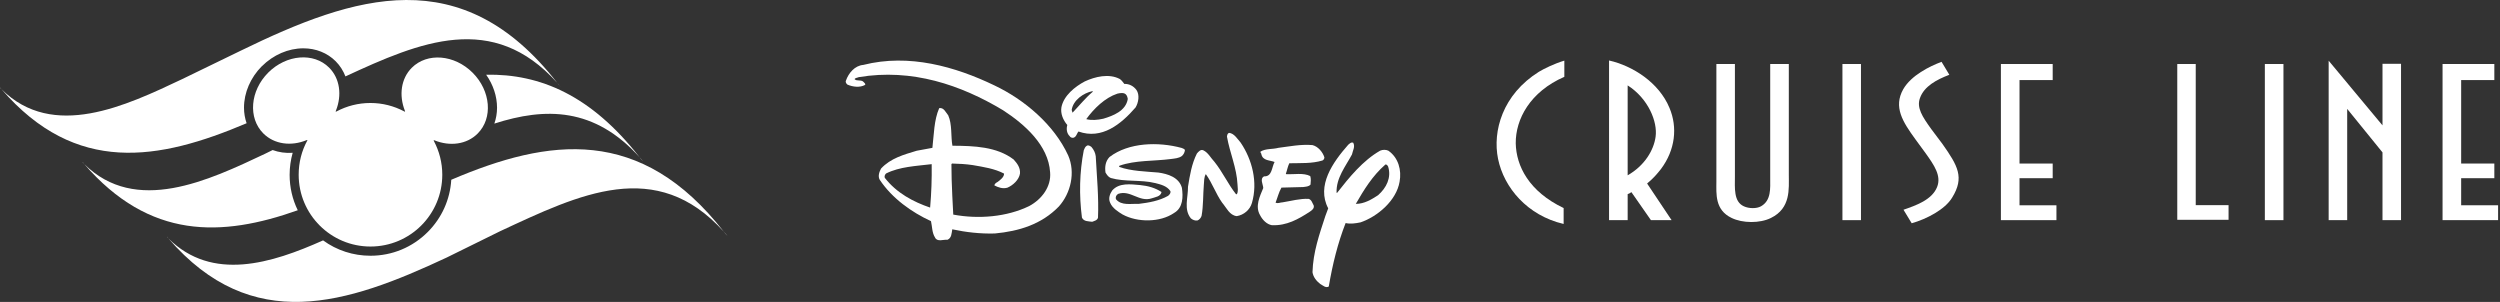 <svg fill="none" height="50" viewBox="0 0 414 50" width="414" xmlns="http://www.w3.org/2000/svg" xmlns:xlink="http://www.w3.org/1999/xlink"><rect x="0" y="0" width="414" height="50" fill="#333333" stroke="none"/><clipPath id="a"><path d="m0 0h413.683v50h-413.683z"/></clipPath><g clip-path="url(#a)" fill="#fff"><path d="m210.661 37.288c2.378.117 4.358-.996 6.22-2.214.352-.234.809-.551.668-1.054-.234-.387-.328-.925-.832-1.089-1.429-.07-2.905.351-4.311.574-.398 0-.785.258-1.171.047.328-.832.527-1.71.972-2.484l3.597-.094c.433-.07.902-.047 1.218-.41.047-.433.094-.996-.047-1.406-1.101-.574-2.694-.258-3.948-.305l-.094-.07c.211-.574.305-1.195.574-1.746 1.98-.047 3.714.07 5.483-.457.211-.094.328-.304.328-.527-.281-.879-1.054-1.804-1.98-2.027-1.956-.164-3.854.234-5.647.457-.948.258-2.097.094-2.952.621-.07.188.164.281.141.433.234 1.113 1.429.972 2.191 1.289-.481.832-.387 2.437-1.734 2.378-.762.387-.164 1.335-.141 1.933-.55 1.335-1.406 3.022-.527 4.499.387.761 1.101 1.523 1.98 1.664"/><path d="m180.834 36.737c.363-.141.878-.234.995-.691.141-3.339-.187-6.76-.374-10.169-.071-.574-.317-1.078-.715-1.546-.211-.141-.457-.34-.738-.211-.305.164-.41.48-.527.761-.715 3.667-.785 7.439-.305 11.153.305.668 1.055.598 1.664.691"/><path d="m198.313 36.505c.316-.117.574-.457.668-.761.304-1.64.234-3.526.374-5.143.047-.621.024-1.265.328-1.769 1.078 1.5 1.641 3.222 2.695 4.721.738.855 1.218 2.097 2.425 2.238 1.171-.187 2.191-1.043 2.519-2.191.995-3.433.047-7.17-1.886-10.005-.528-.598-1.067-1.523-1.91-1.593-.281.117-.305.387-.34.621.457 2.648 1.617 5.166 1.746 7.931.023.504.164 1.171-.117 1.617l-.141-.023c-1.359-1.734-2.191-3.643-3.573-5.365-.597-.621-1.019-1.5-1.816-1.886-.457-.211-.808.211-1.078.527-.855 1.687-1.171 3.596-1.476 5.506.024 1.804-.738 3.737.481 5.237.328.258.667.41 1.124.34"/><path d="m185.93 35.532c2.414 1.312 6.174 1.335 8.482-.258 1.523-.855 1.523-2.718 1.312-4.17-.48-1.757-2.355-2.308-3.889-2.53-2.214-.187-4.475-.234-6.479-.925-.047-.07-.047-.164.047-.211 2.577-.925 5.694-.738 8.458-1.101.668-.094 1.336-.117 1.863-.504.305-.281.457-.598.504-.996-.141-.234-.363-.234-.551-.34-3.842-1.043-8.763-.925-11.937 1.5-.668.691-.809 1.617-.668 2.577.234.375.457.738.878.902 2.285.668 5.003.258 7.311.832.949.234 1.98.48 2.554 1.336.093.304-.118.574-.375.785-1.476.832-3.152 1.125-4.885 1.335-1.219-.07-2.836.34-3.738-.761-.14-.351.024-.715.364-.902 2.026-.691 3.479 1.429 5.553.738.597-.211 1.476-.281 1.616-1.043-1.042-.691-2.237-1.019-3.526-1.148-1.617-.141-3.479-.41-4.628.879-.386.551-.691 1.312-.363 2.027.363.902 1.312 1.5 2.097 1.98z"/><path d="m154.862 39.361c-.527-.785-.481-1.816-.691-2.741-3.175-1.453-6.432-3.76-8.482-6.842-.352-.598-.07-1.335.211-1.863 1.593-1.722 3.784-2.308 5.904-2.952l2.601-.48c.258-2.191.258-4.592 1.125-6.572.761-.164 1.112.738 1.499 1.195.668 1.5.41 3.479.691 5.026 3.597.024 7.334.141 10.146 2.284.597.668 1.124 1.359 1.042 2.331-.164 1.031-1.148 1.933-2.073 2.331-.785.234-1.547-.047-2.168-.375.024-.258.305-.457.504-.551.457-.328 1.125-.832 1.101-1.406-1.593-.832-3.385-1.089-5.189-1.406-1.102-.164-2.261-.234-3.433-.258l-.094.117c-.023 2.788.305 8.341.305 8.341 4.241.785 8.88.375 12.558-1.406 2.097-1.113 3.691-3.233 3.48-5.6-.281-4.475-4.194-7.931-7.791-10.274-6.982-4.194-15.077-6.959-23.898-5.483-.235.117-.551.094-.692.328.363.41 1.148.024 1.523.504.117.141.34.281.211.457-.855.48-2.027.328-2.905-.047-.188-.141-.375-.41-.258-.668.434-1.242 1.453-2.483 2.882-2.601 7.556-1.91 15.23.281 21.685 3.386 4.979 2.355 9.911 6.525 12.242 11.621 1.218 2.812.433 6.221-1.547 8.435-2.881 2.976-6.619 4.1-10.602 4.475-2.448.07-4.815-.211-7.052-.691-.117.644-.094 1.453-.808 1.734-.692-.07-1.617.387-2.027-.328m-.832-5.002c.211-2.355.293-4.791.258-7.193-2.601.316-5.295.41-7.556 1.546-.188.187-.305.457-.211.715 1.956 2.519 4.721 3.983 7.509 4.932z"/><path d="m177.155 22.563c-.503-.457-.597-1.218-.41-1.863-.714-.832-1.148-1.909-.972-2.952.387-1.909 2.214-3.386 3.866-4.264 1.687-.785 4.007-1.359 5.811-.398.304.211.527.551.738.808.808-.024 1.523.351 2.003.996.574.808.34 2.12-.141 2.905-2.401 2.765-5.576 5.365-9.454 3.983-.304.351-.339.925-.878 1.043-.235 0-.434-.047-.574-.258m5.564-2.905c1.617-.48 3.737-1.289 4.054-3.268-.047-.258-.117-.598-.375-.808-.352-.281-.973-.164-1.359-.07-2.027.668-3.866 2.448-5.143 4.217.879.234 1.886.141 2.812-.07m-5.085-.996c1.055-1.101 2.144-2.46 3.339-3.456 0-.047.023-.094-.023-.117-1.5.305-3.199 1.476-3.456 3.116z"/><path d="m217.35 45.081c.094-3.339 1.148-6.291 2.121-9.29l.48-1.289c-1.98-3.761.761-7.627 3.315-10.532.258-.211.504-.48.832-.328.351.668-.094 1.312-.211 1.933-1.066 2.003-2.624 3.866-2.554 6.314l.071.07c2.026-2.589 4.287-5.377 7.146-7.006.433-.188.949-.188 1.359 0 1.687 1.171 2.214 3.245 1.862 5.143-.527 3.116-3.643 5.764-6.455 6.724-.785.164-1.687.305-2.483.117-1.312 3.362-2.168 6.865-2.788 10.508-.504.305-.973-.187-1.406-.41-.668-.527-1.172-1.171-1.289-1.956zm10.872-12.769c1.359-1.195 2.214-2.882 1.663-4.698-.093-.187-.211-.398-.457-.375-2.167 1.886-3.573 4.217-4.908 6.525 1.406 0 2.577-.715 3.713-1.453"/><path d="m287.301 29.229c0 1.886-.234 4.159 1.476 4.932.82.387 2.109.422 2.847 0 1.71-.972 1.523-2.952 1.523-4.674v-18.885h3.081v18.358c0 2.308.351 5.518-2.964 7.135-1.828.914-4.709.879-6.502 0-2.8-1.335-2.53-3.995-2.53-5.998v-19.494h3.069v18.615z"/><path d="m305.107 11.48v-.879h3.07v25.855h-3.07z"/><path d="m320.782 30.974c.738-1.851-.469-3.596-1.909-5.612l-1.641-2.238c-2.179-2.987-3.702-5.412-2.061-8.341 1.323-2.308 4.358-3.796 6.349-4.545l1.289 2.144c-2.097.808-4.159 1.886-4.862 3.854-.586 1.593.387 3.081 1.863 5.131l1.874 2.495c2.531 3.597 3.655 5.518 1.593 8.857-1.171 1.98-4.287 3.573-6.701 4.253l-1.359-2.238c2.062-.715 4.71-1.628 5.565-3.76z"/><path d="m339.925 29.51h-5.494v4.487h6.115v2.46h-6.115-3.081v-24.977-.879h8.575v1.98.679h-5.494v13.824h5.494z"/><path d="m413.062 29.51h-5.494v4.487h6.115v2.46h-6.115-3.081v-24.977-.879h8.575v1.98.679h-5.494v13.824h5.494z"/><path d="m375.059 11.48v-.879h3.081v25.855h-3.081z"/><path d="m394.541 28.094v-2.858l-5.846-7.205v.984 16.963.48h-3.069v-25.656-.75l8.915 10.708v-10.192h2.484.585v25.89h-3.069z"/><path d="m259.055 12.722c-5.67 2.472-8.083 7.006-8.048 11.012.082 3.772 2.191 7.978 7.931 10.719v2.636c-6.021-1.406-9.887-6.022-10.86-10.778-.937-4.592.738-10.649 6.76-14.421.82-.492 2.507-1.335 4.217-1.851v2.706z"/><path d="m266.459 36.457v-26.441c3.89.879 8.26 3.632 10.005 7.849 1.359 3.21.973 6.947-1.406 10.122-.667.844-1.206 1.488-2.296 2.402l4.054 6.068h-3.421l-3.234-4.639c-.199.164-.421.258-.62.328v4.311zm3.082-7.427c2.799-1.593 4.322-4.147 4.627-6.385.351-2.472-1.207-6.326-4.627-8.505z"/><path d="m369.049 33.973v2.425h-5.436-3.057v-24.918-.879h3.057v23.372z"/><path d="m92.783 14.303c-.176-.211-.363-.422-.539-.621.082.105.152.199.234.293l.305.316z"/><path d="m0 14.537s.023.035.047.047c.07.07.141.129.211.199-.082-.094-.164-.187-.246-.281v.035z"/><path d="m43.369 10.966c1.886-1.886 4.381-2.964 6.865-2.964 2.074 0 3.971.761 5.354 2.144.726.726 1.254 1.581 1.617 2.507 12.395-5.752 24.402-10.79 35.051 1.043-15.78-20.209-33.447-14.538-52.355-5.319l-9.7 4.709c-9.349 4.428-21.415 10.169-29.944 1.699 12.301 14.234 26.043 11.797 40.581 5.623-.281-.808-.433-1.675-.433-2.589 0-2.472 1.078-4.979 2.964-6.865"/><path d="m48.465 25.305c-1.16.082-2.284-.082-3.315-.457l-1.265.621c-9.349 4.417-21.415 10.157-29.944 1.687 10.825 12.524 22.762 12.137 35.368 7.662-.879-1.804-1.347-3.796-1.347-5.869 0-1.254.176-2.46.504-3.643z"/><path d="m13.683 26.896s.023.035.047.047c.07.07.141.129.211.199-.082-.094-.164-.188-.246-.281v.035z"/><path d="m81.865 20.468c8.458-2.718 16.589-2.718 24.051 5.576-8.013-10.262-16.507-13.847-25.41-13.671 1.16 1.64 1.804 3.561 1.804 5.471 0 .925-.164 1.804-.445 2.624z"/><path d="m106.467 26.662c-.176-.211-.364-.422-.551-.621.082.105.152.199.234.305l.305.316z"/><path d="m120.431 39c-.187-.211-.363-.422-.551-.621.082.105.153.199.235.305l.304.316z"/><path d="m27.648 39.232s.023.035.047.047c.07.07.141.141.211.211-.082-.094-.164-.187-.246-.281v.035z"/><path d="m74.731 29.768c-.199 3.268-1.558 6.314-3.901 8.657-2.53 2.53-5.893 3.925-9.478 3.925-2.858 0-5.588-.89-7.849-2.542-8.528 3.807-18.346 6.888-25.609-.316 13.835 16.003 29.498 10.918 46.064 3.163l8.892-4.381c13.098-6.092 25.82-12.348 37.031.117-13.753-17.619-28.948-15.546-45.15-8.622z"/><path d="m71.954 23.241c2.542 1.031 5.342.691 7.146-1.125 2.554-2.554 2.179-7.064-.832-10.075-3.011-3.011-7.521-3.374-10.075-.82-1.804 1.804-2.144 4.581-1.148 7.111.094.223 0 .176-.129.105-1.663-.879-3.561-1.382-5.576-1.382s-3.925.504-5.576 1.382c-.187.105-.211.082-.129-.129 1.008-2.542.668-5.307-1.136-7.111-2.554-2.554-7.064-2.179-10.075.82-3.011 3.011-3.374 7.521-.82 10.075 1.816 1.816 4.616 2.167 7.17 1.113.199-.082.129.035.105.082-.914 1.687-1.418 3.596-1.418 5.647 0 6.572 5.319 11.891 11.891 11.891 6.572 0 11.891-5.319 11.891-11.891 0-2.015-.504-3.901-1.382-5.565-.105-.187 0-.164.082-.129"/></g></svg>